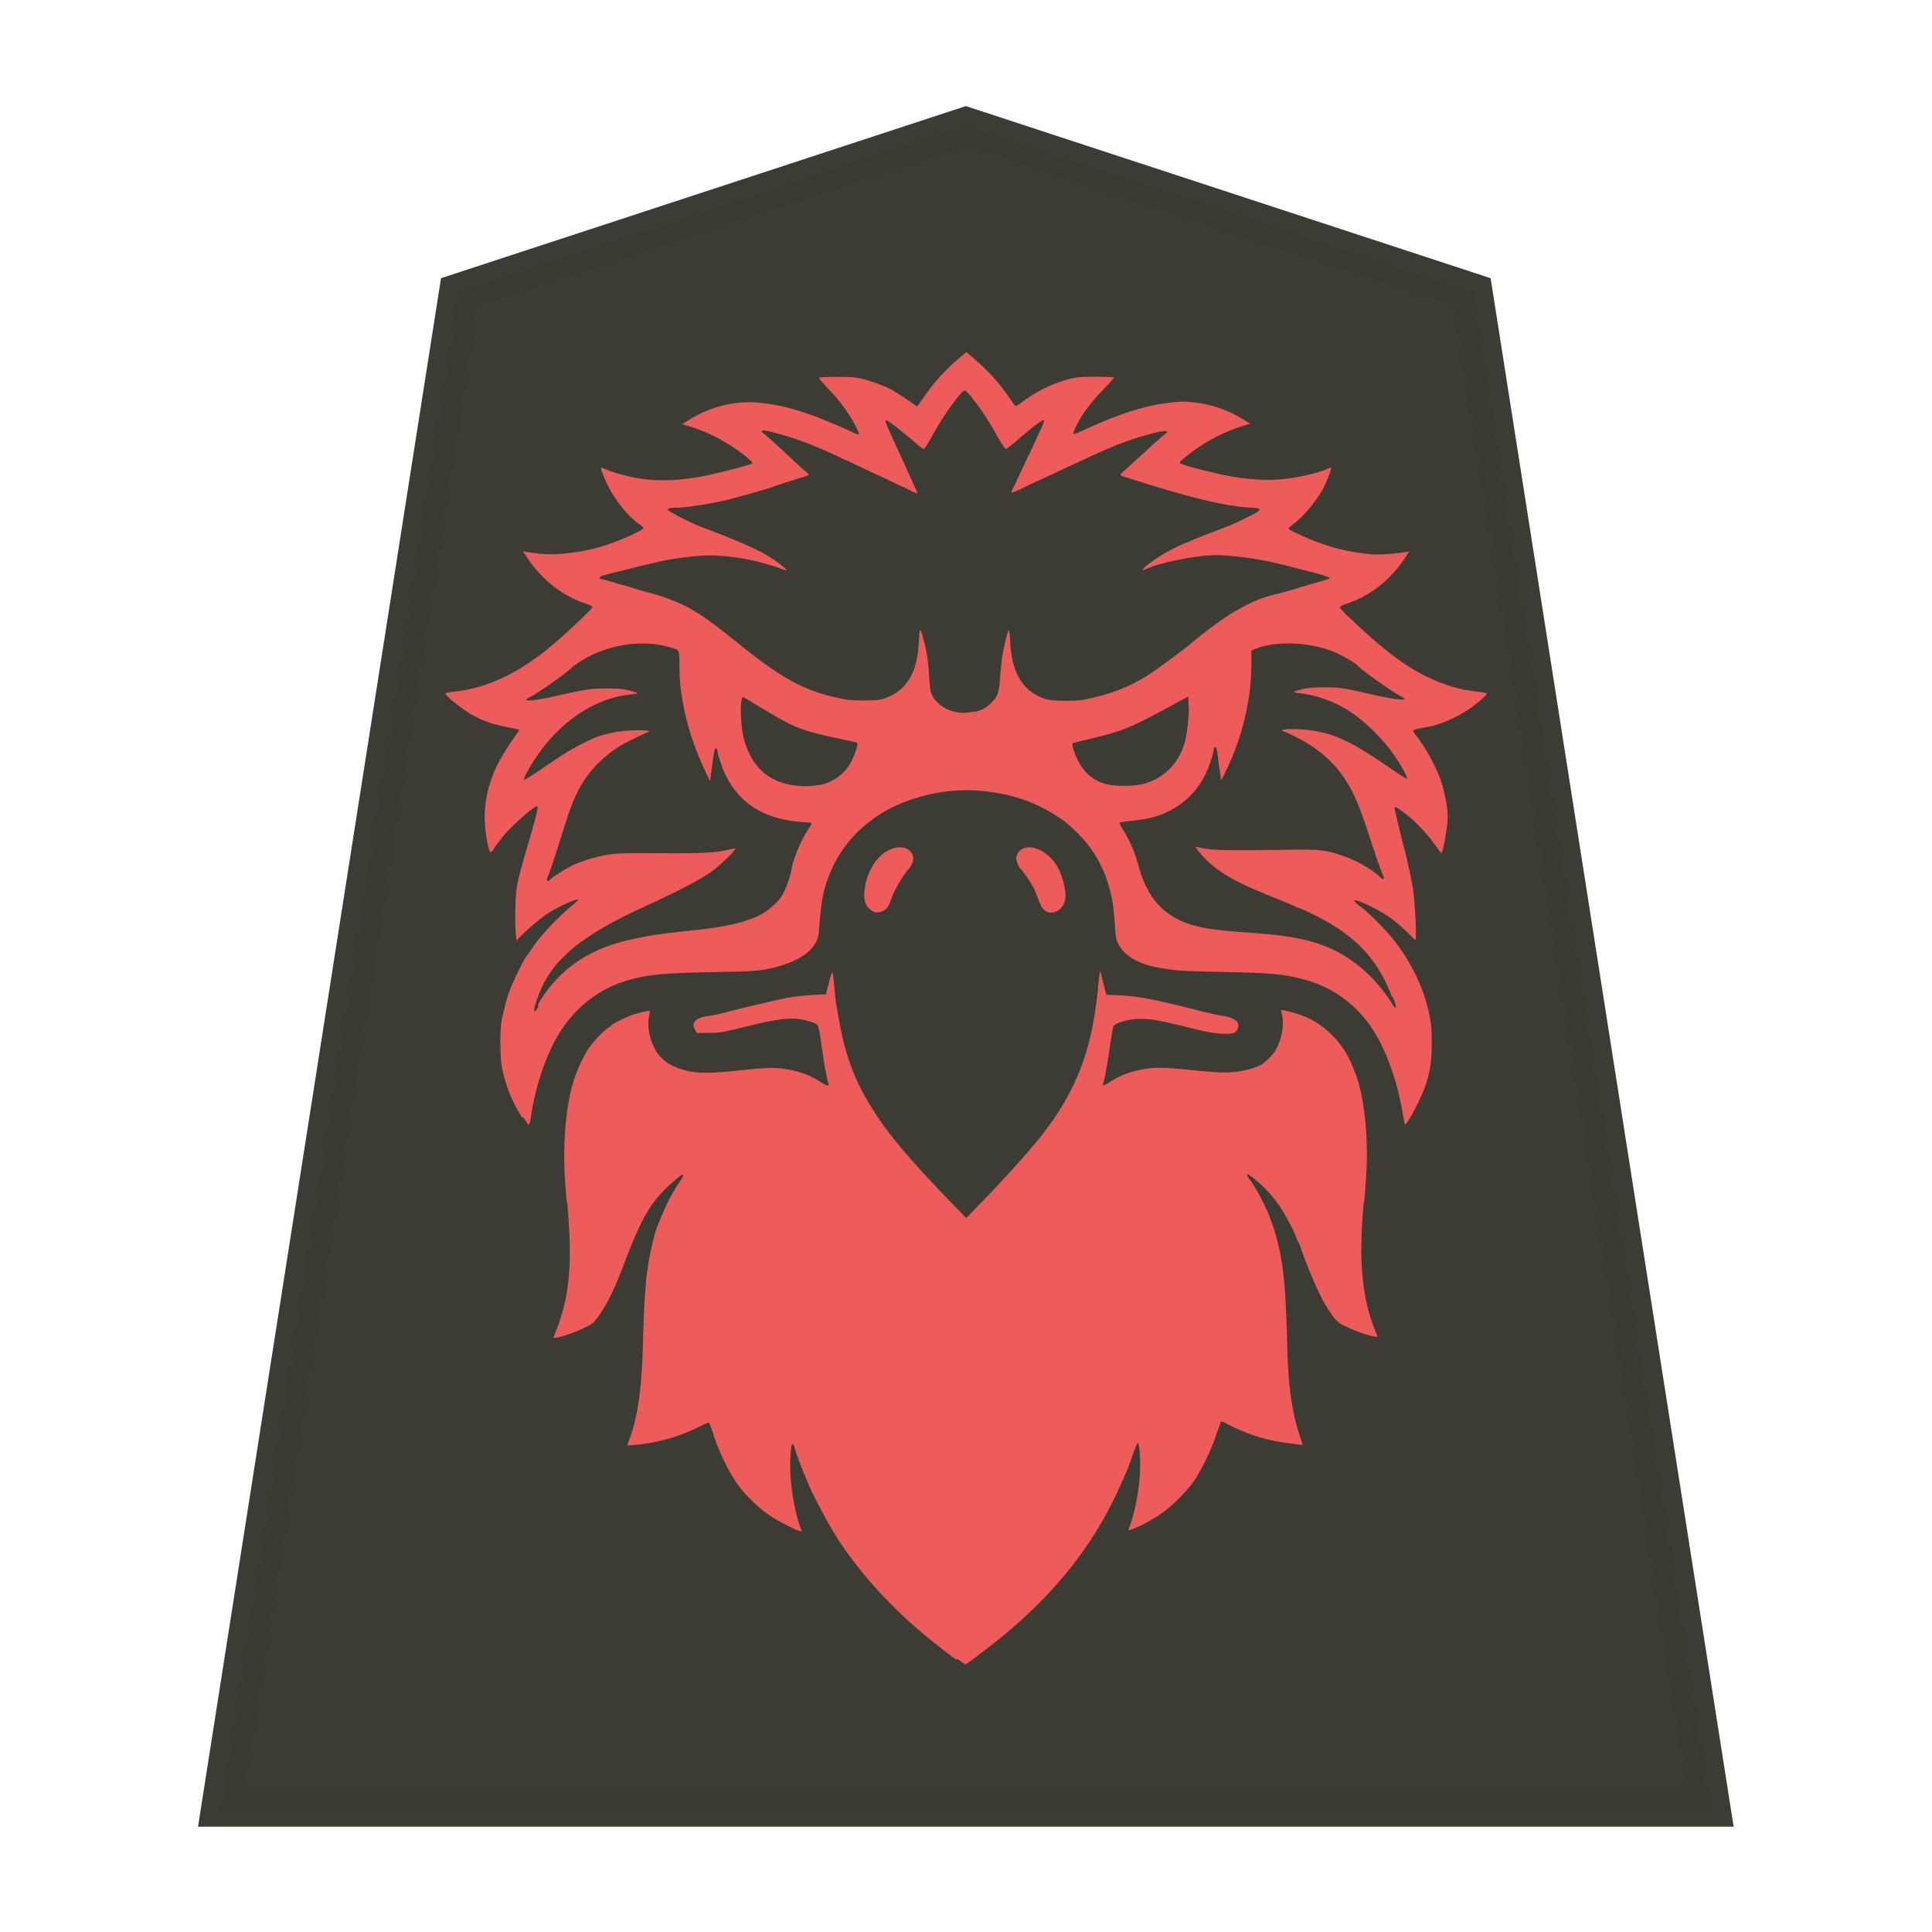 <svg xmlns="http://www.w3.org/2000/svg" width="52.157" height="52.157">
    <g opacity=".99">
        <path fill="#3a3931" fill-opacity=".992" stroke="#393831" stroke-opacity=".992" stroke-width="1.044" d="m-11.54 7.386-13.14 4.634-6.169 42.276H7.767L1.598 12.02Z" transform="matrix(1.041 0 0 .968 38.088 -3.75)"/>
        <path fill="#ef5b5b" fill-opacity=".984" d="m25.82 44.81-.346-.26c-.08-.06-.182-.153-.24-.192-1.07-.835-2.062-1.913-2.7-2.945-.24-.384-.663-1.203-.75-1.446-.03-.074-.06-.153-.07-.163a9 9 0 0 1-.287-.787c0-.043-.04-.03-.06.014-.01.024-.02.173-.03.346-.03.576.095 1.415.297 1.928.02.043.01.043-.04.03-.173-.055-.538-.25-.787-.403-.336-.22-.75-.624-.964-.96a5.5 5.5 0 0 1-.576-1.222 3 3 0 0 0-.125-.346 1.2 1.2 0 0 0-.23.096 4.8 4.8 0 0 1-1.706.5c-.144.017-.27.026-.27.017a1 1 0 0 1 .051-.154c.22-.566.336-1.361.365-2.441.05-1.792.096-2.251.336-3.146.04-.154.278-.71.384-.912.06-.106.163-.288.24-.403.125-.192.153-.25.115-.25-.04 0-.346.26-.528.451-.422.451-.634.855-1.103 2.091-.211.547-.394.931-.614 1.246-.154.221-.173.23-.404.346-.355.173-.864.326-.835.25.365-.845.49-1.668.423-2.882-.02-.345-.04-.69-.06-.758-.01-.063-.04-.384-.06-.7-.04-.826.003-1.553.162-2.299a4.1 4.1 0 0 1 .461-1.124 3 3 0 0 1 .509-.557c.08-.057.144-.106.154-.115.03-.037.412-.221.556-.269.212-.063.442-.115.452-.106a.6.6 0 0 1-.02.173c-.06.307.05.74.25 1.001.182.23.431.375.834.461.288.06.672.055 1.365-.024.692-.074.962-.085 1.281-.027a2.25 2.25 0 0 1 .912.346c.096.063.192.105.202.09.008-.014.008-.037 0-.055-.02-.03-.08-.355-.125-.605-.01-.09-.04-.278-.06-.432-.09-.586-.08-.547-.231-.605-.451-.163-.768-.144-1.673.074-.797.192-.816.202-1.151.202l-.317.002-.05-.096c-.04-.09-.05-.106-.02-.173.04-.096.144-.154.403-.192.115-.017.24-.043.298-.057.46-.125 1.574-.384 1.82-.432.173-.03.471-.064.673-.075l.364-.017.08-.307c.04-.173.091-.307.097-.288a3 3 0 0 1 .05.384c.02.202.04.432.06.509.09.528.125.72.192.99.202.769.432 1.281.893 1.982.413.624 1.007 1.313 2.044 2.383l.374.384.374-.384c.672-.691 1.29-1.378 1.625-1.8.971-1.223 1.403-2.35 1.562-4.064.03-.345.05-.451.07-.374.006.023.04.163.08.317l.07.278.365.017c.47.023.874.096 1.912.355.567.144.663.164.893.202.317.057.451.173.375.346-.05.115-.096.134-.327.134-.259 0-.451-.03-1.086-.192-.672-.163-.93-.211-1.19-.211-.346-.001-.73.115-.758.22-.02.125-.07.385-.106.663-.05.346-.134.806-.163.864q-.046.108.182-.043c.279-.183.547-.279.912-.346.307-.057.643-.046 1.317.027.327.034.701.063.845.063.365.001.749-.077.993-.201.125-.063.326-.269.403-.394.154-.269.24-.672.182-.93-.02-.082-.03-.155-.02-.155.02-.015.24.035.452.106.624.192 1.185.72 1.45 1.363.03.063.06.154.07.173.25.595.384 1.739.317 2.789-.02.307-.04.633-.06.73-.06.431-.09 1.335-.06 1.786.06.787.163 1.241.422 1.848.03.074-.48-.074-.835-.25-.26-.124-.298-.163-.547-.556-.192-.308-.442-.884-.682-1.557-.03-.089-.06-.172-.08-.182a.4.4 0 0 1-.04-.09c-.03-.115-.202-.451-.327-.663a3.4 3.4 0 0 0-.528-.69c-.172-.174-.46-.404-.49-.385a.6.6 0 0 0 .116.192 5.3 5.3 0 0 1 .691 1.534c.192.74.25 1.346.288 2.995.03 1.004.125 1.703.327 2.312l.09.279c0 .009-.538-.064-.71-.096a4.6 4.6 0 0 1-1.292-.452 1 1 0 0 0-.201-.089c-.006.007-.06.163-.125.346a6 6 0 0 1-.576 1.22c-.221.327-.624.73-.965.96-.24.164-.614.356-.787.404-.06.017-.06.014-.04-.03.124-.307.24-.816.288-1.308.04-.423.01-1.006-.05-1.005-.01 0-.07.154-.135.327-.125.365-.134.384-.374.912-.74 1.638-1.901 3.043-3.537 4.292-.355.278-.586.442-.605.442-.01 0-.115-.07-.23-.154zM14.091 30.161a3.8 3.8 0 0 1-.537-1.332c-.06-.268-.06-1.07-.01-1.298.096-.432.124-.51.182-.701.08-.25.422-.95.49-1.018.007-.007.06-.085.115-.163.22-.346.71-.874 1.113-1.202.09-.074.172-.154.172-.154 0-.063-.518.164-.825.365-.221.144-.643.51-.778.663l-.07.074-.02-.202a7 7 0 0 1-.01-.672c.01-.566.04-.69.336-1.713.23-.778.298-1.045.25-1.045-.09 0-.759.595-.941.845-.06.074-.115.154-.135.173a1 1 0 0 0-.09.134c-.03.046-.07.09-.09.09-.04-.005-.115-.337-.144-.673-.06-.537.06-1.157.345-1.719a7 7 0 0 1 .49-.777c.04-.058.08-.106.08-.125 0-.014-.09-.04-.192-.057-.46-.082-.749-.173-1.078-.356-.288-.163-.758-.547-.72-.585.01-.01.135-.03.279-.046.93-.106 1.852-.576 2.779-1.399.499-.442.921-.854.912-.883-.005-.015-.09-.057-.183-.09-.681-.23-1.236-.69-1.643-1.337l-.05-.074.105.017c.442.07.73.081 1.123.03.624-.072 1.102-.211 1.746-.509.153-.072.278-.144.278-.163 0-.017-.04-.063-.096-.096-.278-.182-.633-.614-.835-.998-.125-.24-.23-.519-.211-.538.007-.007.04 0 .07.017a3 3 0 0 0 .22.09c.807.259 1.461.297 2.396.134.384-.07 1.347-.317 1.391-.355.02-.024-.01-.064-.211-.221a4.6 4.6 0 0 0-1.527-.797l-.153-.043.144-.09c.595-.384 1.297-.557 1.944-.49.509.055.883.144 1.494.365.153.057.547.22.748.307.09.04.221.096.288.134.07.03.144.058.154.047.01-.005-.02-.096-.07-.192a4.4 4.4 0 0 0-.74-1.02c-.201-.212-.278-.308-.259-.318.02-.012.24-.02.49-.02.394 0 .49.008.7.06a4.2 4.2 0 0 1 .769.287 10 10 0 0 1 .614.404c.04.03.07.043.08.034.01-.012.08-.115.164-.23a5.2 5.2 0 0 1 .985-1.083l.172-.144.26.23a5 5 0 0 1 .892.997c.08.115.154.221.164.23.01.013.09-.033.172-.095a3.7 3.7 0 0 1 1.29-.634c.201-.051.307-.06.71-.06.26 0 .48.01.49.019.01.01-.106.144-.25.288-.25.26-.48.538-.624.768-.125.202-.24.46-.22.47a.6.6 0 0 0 .153-.046c.07-.03.201-.096.297-.134.826-.375 1.49-.586 2.137-.663.317-.037.413-.039.644-.012a3.16 3.16 0 0 1 1.401.49l.144.09-.153.043a4.6 4.6 0 0 0-1.523.797c-.211.163-.24.211-.22.23a7 7 0 0 0 .662.192c.05.012.172.04.268.064.605.153 1.331.22 1.802.172.48-.046 1.063-.182 1.278-.297.03-.017.06-.024.07-.016.02.017-.105.345-.201.537-.183.346-.538.778-.816.985-.06.043-.125.096-.125.116 0 .03.02.043.365.201.643.288 1.19.442 1.887.5.183.014.547-.01.883-.058l.116-.017-.05.074c-.413.663-.95 1.094-1.643 1.338a.5.5 0 0 0-.183.089c-.005.015.116.154.27.288.987.95 1.655 1.432 2.39 1.726a4 4 0 0 0 .644.202c.06.016.23.039.374.06.154.017.279.039.288.055.02.019-.096.134-.393.365a3.5 3.5 0 0 1-.999.491c-.03.012-.173.04-.326.07-.154.026-.269.06-.269.074a.34.34 0 0 0 .08.125 5.2 5.2 0 0 1 .634 1.12c.125.337.23.826.22 1.12-.001.221-.105.816-.153.922-.01.027-.03.023-.06-.027-.317-.451-.614-.778-.95-1.031-.23-.173-.27-.192-.27-.135 0 .03.231 1.002.298 1.227a20 20 0 0 1 .192.903c.06.316.116 1.43.07 1.43-.004 0-.105-.095-.23-.22s-.317-.288-.441-.374c-.317-.23-.983-.547-.978-.461.001.013.08.09.173.154.23.172.691.643.903.912.432.547.768 1.226.912 1.83.096.394.105.538.105.964-.002.605-.08.978-.326 1.5-.125.278-.355.672-.384.672-.02 0-.02-.004-.09-.384-.164-.941-.529-1.872-.96-2.41a3.12 3.12 0 0 0-1.597-1.09c-.557-.163-.903-.201-2.263-.23-1.161-.027-1.22-.03-1.647-.096-.615-.096-1.013-.317-1.19-.653-.06-.125-.08-.192-.096-.49-.03-.45-.06-.7-.134-.963a3.27 3.27 0 0 0-1.039-1.7 2 2 0 0 0-.201-.173 4 4 0 0 0-.26-.173c-.595-.374-1.2-.566-2-.643a4.67 4.67 0 0 0-2.323.422c-.874.423-1.498 1.112-1.798 1.967-.135.375-.173.595-.24 1.432-.04.48-.557.835-1.435 1-.23.044-.49.058-1.459.075-1.415.03-1.79.072-2.383.26-.69.22-1.311.72-1.717 1.37-.336.537-.614 1.32-.749 2.1-.06.385-.07.385-.09.385-.01 0-.07-.086-.135-.183zm.432-3.04a3.4 3.4 0 0 1 .595-.777c.404-.403.922-.7 1.54-.883.08-.024.182-.057.23-.063a10 10 0 0 1 .643-.135c.163-.03.682-.096.964-.125 1.07-.105 1.564-.22 1.992-.422.259-.125.537-.374.653-.586.08-.153.201-.48.22-.624.05-.316.26-.816.452-1.106.115-.164.115-.192.05-.192a7 7 0 0 1-.327-.027c-.965-.096-1.613-.528-1.975-1.319-.08-.182-.192-.518-.192-.604 0-.03-.02-.057-.04-.057-.03 0-.04.063-.07.22-.02.125-.04.327-.06.452l-.03.22-.081-.172c-.365-.768-.566-1.388-.682-2.14-.04-.221-.06-.48-.06-.768-.007-.49.004-.461-.22-.528-.596-.183-1.305-.144-1.955.115-.25.096-.586.288-.73.422-.23.211-.95.71-1.167.816-.211.106.105.09.653-.03.974-.22 1.015-.22 1.445-.22.327-.002.461.009.624.055.116.027.212.06.212.072 0 .01-.08.026-.183.034-1.08.105-2.135.893-2.79 2.086a.7.7 0 0 0-.09.22c.009.01.211-.115.451-.278.74-.509.931-.614 1.443-.854.144-.063.49-.154.74-.183.287-.034.71-.034.729 0 .009.014.004.026-.01.026-.03 0-.47.212-.663.317-.528.298-.97.759-1.217 1.247-.192.384-.22.48-.557 1.54-.124.393-.23.71-.268.786-.06.106-.01.173.06.09.05-.058.365-.26.566-.365.24-.125.663-.25.985-.307.24-.04.442-.044 1.443-.04 1.168.006 1.499-.014 1.867-.105.06-.017.125-.023.135-.015.03.026-.442.48-.634.614-.326.23-.883.519-1.847.962-1.524.7-2.29 1.288-2.696 2.073-.105.201-.25.605-.25.7 0 .075.04.038.116-.095zm23.06-.201c-.412-1.077-1.028-1.706-2.224-2.28a3 3 0 0 0-.307-.135.2.2 0 0 1-.07-.026c-.03-.016-.288-.125-.595-.25-.941-.374-1.437-.643-1.781-.981-.183-.173-.355-.384-.317-.384.01 0 .115.02.23.043.221.046.72.057 2.236.034.874-.013 1.019.002 1.47.154.355.115.806.365 1.025.576.09.089.144.069.09-.034-.05-.106-.163-.423-.364-1.035-.22-.672-.327-.941-.46-1.21-.356-.702-.855-1.175-1.639-1.55-.124-.057-.23-.106-.25-.106s-.02-.012-.01-.027c.02-.034.452-.034.73.001a3.3 3.3 0 0 1 .74.183c.403.163.835.422 1.512.893.202.134.375.25.384.23.02-.014-.115-.278-.259-.5-.365-.566-.94-1.122-1.456-1.415a3.3 3.3 0 0 0-1.15-.384.7.7 0 0 1-.191-.034c0-.01.09-.04.211-.072.163-.04.298-.056.624-.056.422.002.518.015 1.392.221.096.023.298.057.451.085.288.043.384.027.25-.043-.25-.125-1.089-.72-1.212-.854-.09-.096-.518-.336-.787-.423-.643-.22-1.474-.23-1.978-.019l-.096.04v.364c0 .95-.25 2.003-.691 2.897l-.125.25-.03-.222a6 6 0 0 1-.06-.45c-.02-.164-.04-.231-.07-.231-.02 0-.04.026-.04.057 0 .09-.106.422-.192.605a2.15 2.15 0 0 1-1.004 1.059c-.298.153-.567.22-1.023.269-.192.019-.326.043-.326.06a1 1 0 0 0 .08.153 3.5 3.5 0 0 1 .432.99c.26.968.787 1.485 1.71 1.671.288.058.605.096 1.272.144.749.056 1.085.096 1.533.202.96.22 1.75.806 2.323 1.697.134.221.154.144.03-.163zm-15.53-5.722c.173-.015.23-.03.461-.153.173-.09.384-.298.48-.509.096-.202.183-.451.144-.48-.01-.014-.153-.046-.307-.077-1.341-.279-1.396-.346-2.43-.96-.164-.096-.308-.192-.337-.192-.03-.014-.04.019-.06.201-.02.23.02.692.07.884.211.806.691 1.231 1.46 1.3a2 2 0 0 0 .279.012c.04-.004.144-.014.23-.02zm8.843-.042q.848-.257 1.1-1.155c.05-.192.106-.72.096-.892a3 3 0 0 1-.01-.192l-.004-.116-.115.064c-1.726.94-1.587.844-3.003 1.196-.02.015-.005.09.02.173.153.48.413.777.806.912.24.089.845.09 1.105.01zm-4.58-1.938a.87.87 0 0 0 .452-.25c.163-.163.201-.268.23-.652.01-.183.04-.432.05-.548.03-.22.144-.69.183-.758.01-.023.03.106.04.307.04.864.355 1.363.96 1.555.183.058.788.064 1.053.012.71-.144 1.24-.346 1.802-.72.26-.173.835-.605 1.05-.778.287-.25.738-.586 1.003-.758.48-.308.893-.5 1.379-.605.08-.02.24-.064.346-.096.115-.03.268-.086.355-.106.134-.037.518-.153.653-.192.08-.023-.02-.063-.336-.153-1.092-.279-1.077-.279-1.525-.365a8.5 8.5 0 0 0-1.15-.125c-.529 0-1.475.182-1.895.365-.336.153.115-.221.595-.48.096-.055.26-.135.375-.183.115-.043.23-.096.25-.105.03-.014.258-.106.508-.202.605-.23.624-.24.99-.422.385-.192.404-.23.154-.25-.681-.027-1.621-.25-2.985-.681-.212-.064-.423-.135-.49-.154-.06-.017-.115-.04-.115-.055 0-.011.04-.06.096-.106.06-.046.24-.22.413-.374.172-.154.364-.336.432-.394a3 3 0 0 0 .153-.134c.02-.017.06-.057.106-.09.115-.09.06-.105-.202-.055a8.4 8.4 0 0 0-1.52.528c-.09.04-.22.096-.297.135q-.317.143-.691.317c-.125.06-.336.163-.47.22-.125.06-.308.144-.394.183-.09.039-.24.115-.336.163-.202.096-.26.106-.221.034.01-.026.08-.153.134-.278.06-.135.154-.327.202-.432.05-.106.115-.25.154-.317.03-.074.096-.211.144-.307.04-.096.115-.26.163-.355.04-.096.08-.192.07-.212-.01-.043-.278.154-.778.586-.124.106-.24.192-.259.192a3 3 0 0 1-.25-.394c-.287-.528-.767-1.184-.854-1.184-.09 0-.566.652-.854 1.184-.125.221-.23.394-.25.394s-.125-.077-.23-.173c-.288-.25-.74-.605-.778-.605-.05 0-.04.03.202.567.105.22.384.845.49 1.07a5 5 0 0 0 .115.25.4.4 0 0 1 .03.089 1.3 1.3 0 0 1-.211-.09c-.106-.054-.27-.124-.365-.172-.26-.125-.595-.278-.874-.413-.144-.063-.317-.153-.384-.182-.07-.03-.23-.096-.336-.154-.749-.345-1.354-.566-1.961-.691-.06-.011-.09.034-.05.063.07.043.499.432.873.787.106.096.23.212.279.25.05.037.09.085.09.096s-.05.034-.115.055c-.221.063-.807.25-.864.279-.08.034-.874.259-1.178.336-.423.105-1.159.22-1.37.22-.192 0-.279.016-.279.058 0 .012.164.105.365.21.403.202.384.193.845.366 1.07.412 1.536.643 1.91.96.135.115.125.124-.124.03a6 6 0 0 0-1.843-.336c-.326 0-.967.074-1.351.163-.163.034-.922.22-1.232.297a7 7 0 0 0-.326.086c-.08.019-.106.096-.03.096.02 0 .134.03.25.063.114.034.278.09.364.105.09.026.23.07.317.096.09.027.288.086.441.125.336.09.74.25 1.002.394.374.211.604.374 1.421 1.032 1.149.921 1.755 1.231 2.758 1.426.25.047.845.043 1.018 0 .23-.064.432-.183.586-.346.259-.279.384-.644.412-1.217.02-.393.04-.393.144.024.08.308.106.5.135.95.02.327.03.385.096.51.192.345.672.528 1.105.412zm-2.74 5.39c-.211-.116-.279-.298-.23-.624.05-.365.22-.692.441-.893.307-.27.682-.288.826-.057.08.124.04.288-.096.441-.116.125-.336.5-.413.682-.04.105-.09.24-.115.288-.07.153-.288.23-.423.163zm4.654-.021c-.096-.06-.115-.09-.202-.317a2.4 2.4 0 0 0-.134-.317c-.07-.144-.307-.48-.355-.509a.7.7 0 0 1-.106-.269c0-.03.02-.09.04-.134.183-.307.692-.173 1.01.26.2.278.335.815.258 1.042-.08.25-.326.364-.528.25z"/>
    </g>
</svg>
